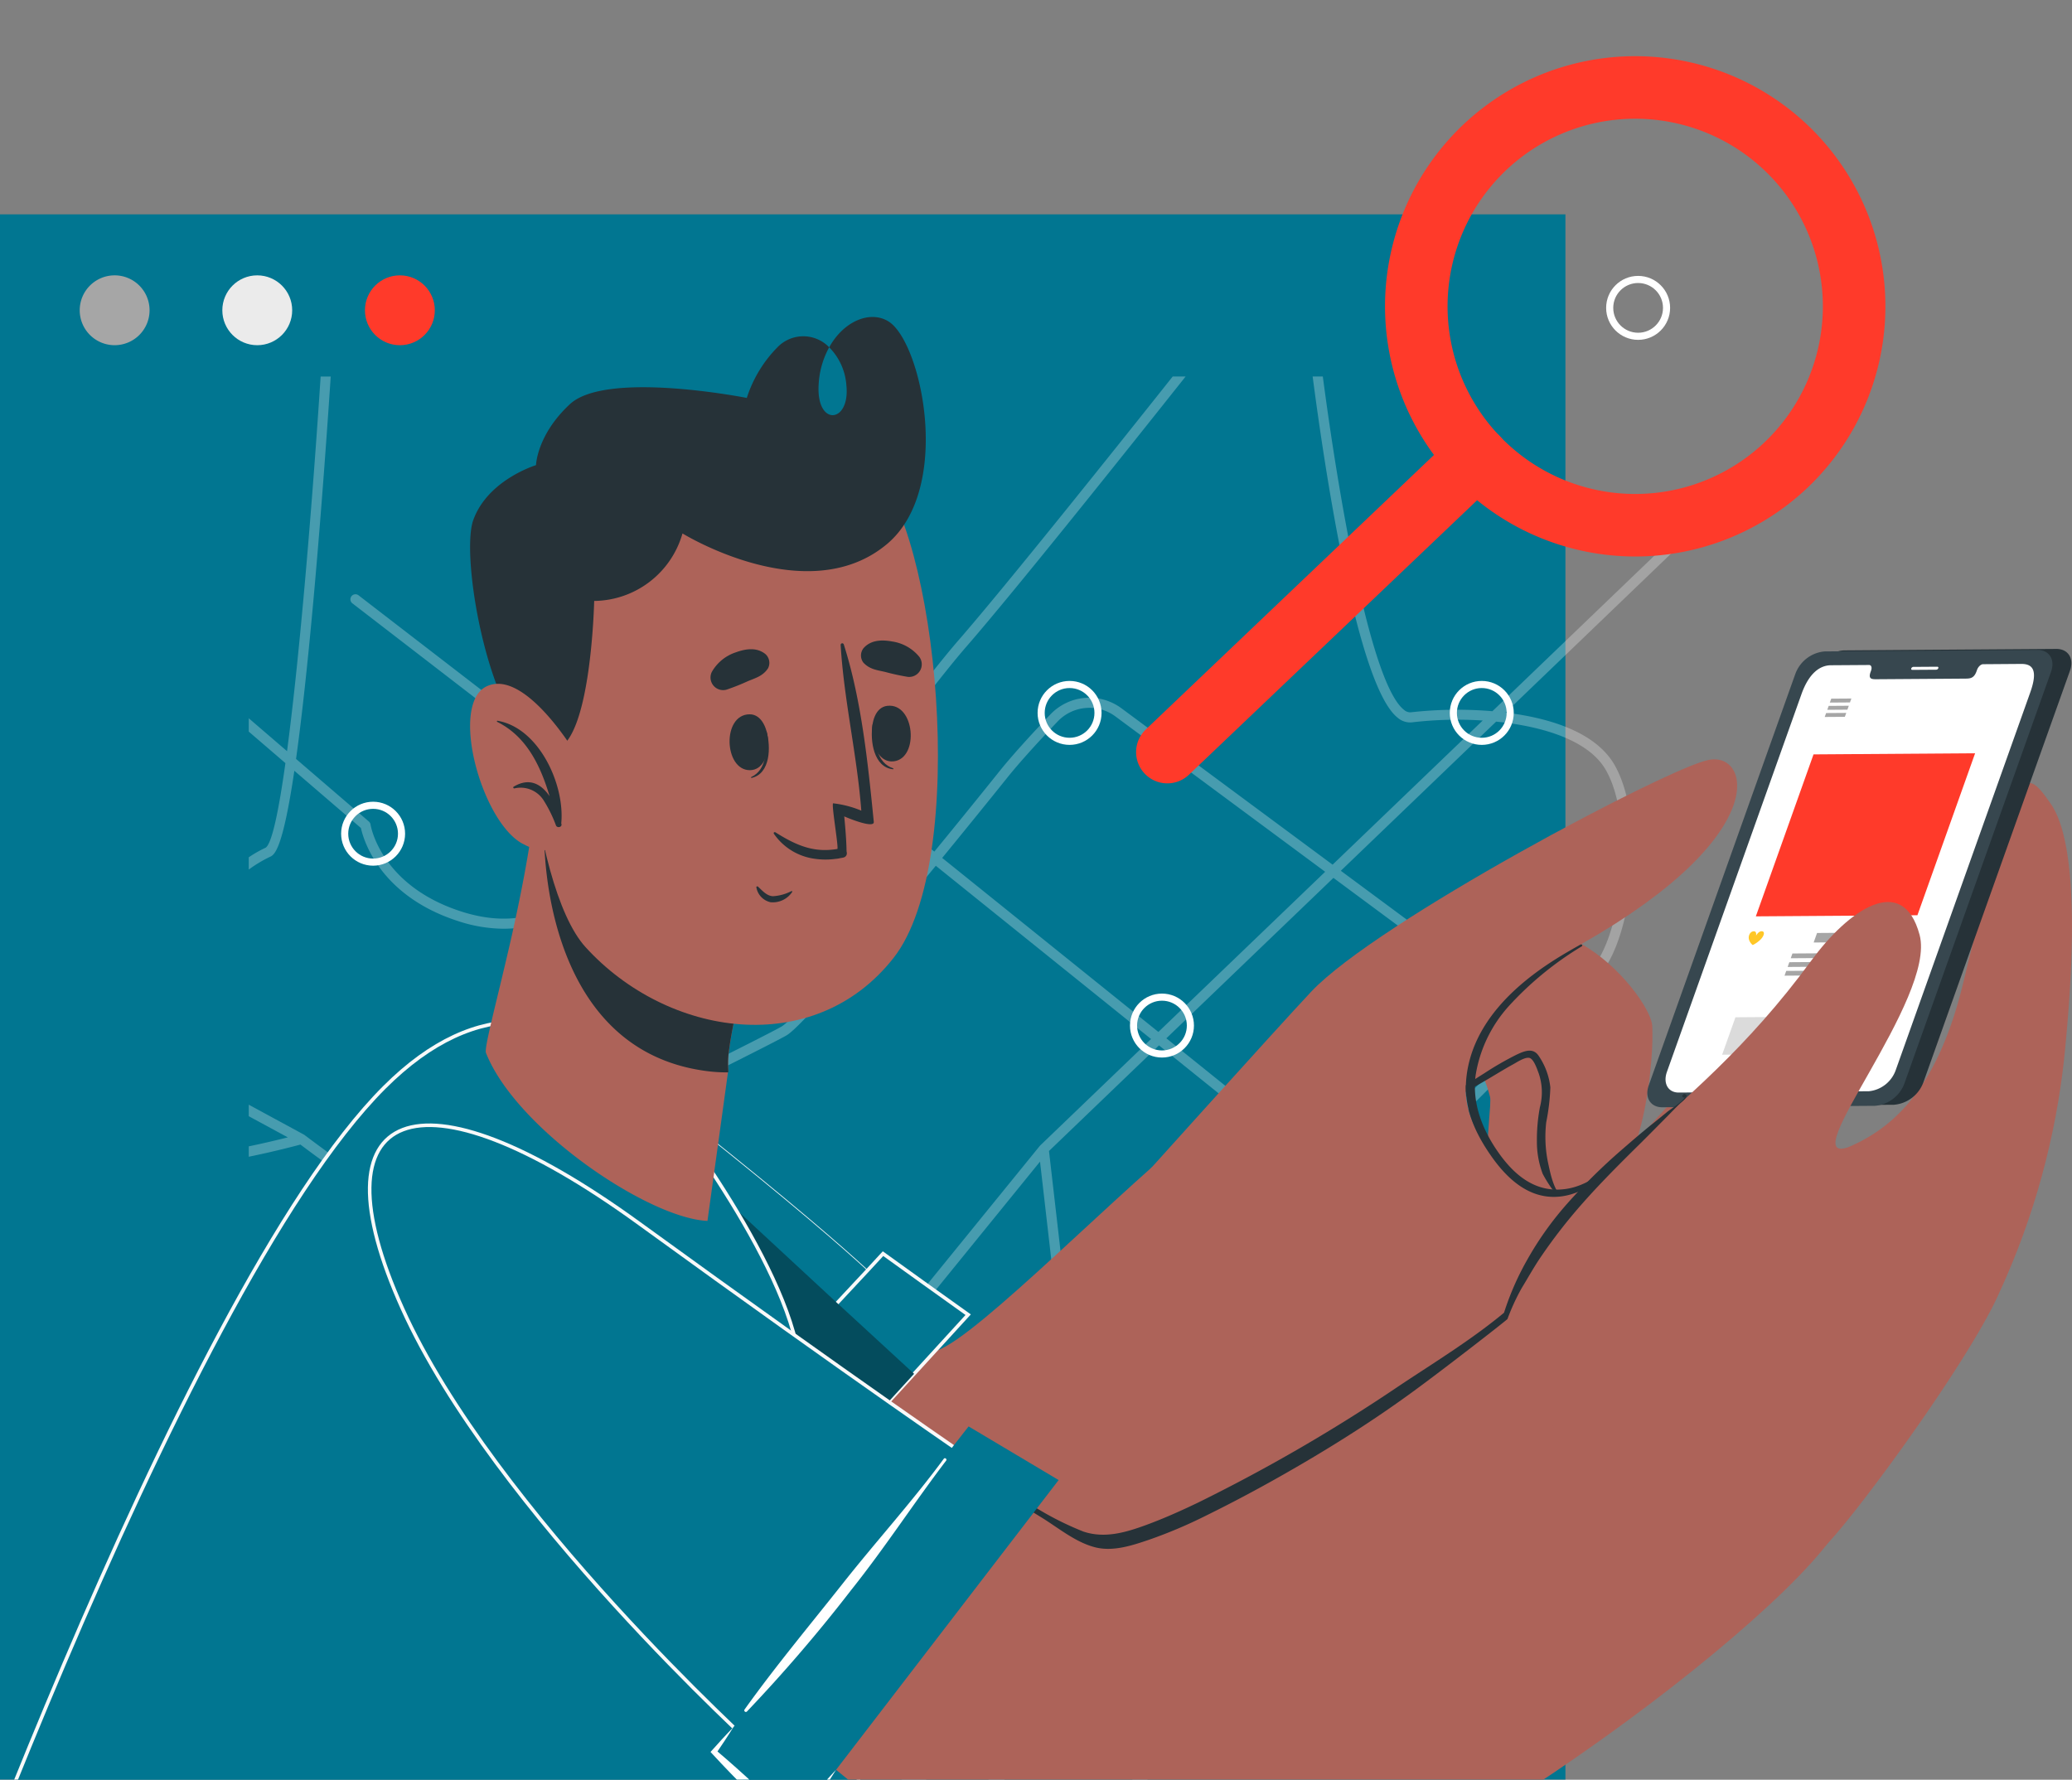 <svg xmlns="http://www.w3.org/2000/svg" xmlns:xlink="http://www.w3.org/1999/xlink" width="291.551" height="250.46" viewBox="0 0 291.551 250.46">
  <rect x="0" y="0" width="291.551" height="250.46" fill="#808080" stroke="none"/>
  <defs>
    <clipPath id="clip-path">
      <path id="Path_908" data-name="Path 908" d="M365.848,257.278a106.4,106.4,0,0,1-9.079,33.121c-4,9.267-19.556,30.515-24.2,35.433-5.774,7.492-20.335,19.823-36.935,31.187v2.094H75.36V138.843H295.629V225.1c9.509-5.1,17.729-9,20.119-9.483,5.857-1.235,9.162,10.559-17.863,25.9,5.507,3.115,9.725,9.133,9.967,11.443a46.727,46.727,0,0,1-.512,8.434L328,203.446a4.852,4.852,0,0,1,4.136-3.115h1.8a2.957,2.957,0,0,1,.859-.134l29.9-.216c1.692,0,2.552,1.371,1.934,3.063l-5.641,15.821c.885.054,1.772,1.263,2.927,2.9C367.216,226.495,367.674,239.173,365.848,257.278Z" transform="translate(-75.36 -138.843)" fill="none"/>
    </clipPath>
  </defs>
  <g id="Group_267" data-name="Group 267" transform="translate(-68 -144.172)">
    <g id="Group_177" data-name="Group 177" transform="translate(-7.359 35.498)">
      <g id="Group_148" data-name="Group 148" transform="translate(75.359 138.838)">
        <rect id="Rectangle_187" data-name="Rectangle 187" width="220.272" height="220.272" fill="#017691"/>
        <g id="Group_147" data-name="Group 147" transform="translate(11.216 8.587)">
          <path id="Path_858" data-name="Path 858" d="M89.549,146.314a4.914,4.914,0,1,1-4.915-4.915A4.913,4.913,0,0,1,89.549,146.314Z" transform="translate(-79.72 -141.399)" fill="#a6a6a6"/>
          <circle id="Ellipse_660" data-name="Ellipse 660" cx="4.915" cy="4.915" r="4.915" transform="translate(20.068 0)" fill="#ebebeb"/>
          <circle id="Ellipse_661" data-name="Ellipse 661" cx="4.915" cy="4.915" r="4.915" transform="translate(40.136 0)" fill="#ff3a2a"/>
        </g>
        <line id="Line_56" data-name="Line 56" x2="220.272" transform="translate(0 25.77)" fill="none"/>
      </g>
      <path id="Path_941" data-name="Path 941" d="M430.145,140.728l-26.093,25.06a58.949,58.949,0,0,0-11.482.153,1.309,1.309,0,0,1-.959-.351c-4.883-3.836-9.44-31.773-11.417-46.906h-1.432c1.572,12.066,6.169,43.47,11.97,48.026a2.674,2.674,0,0,0,2.016.644,54.836,54.836,0,0,1,9.942-.257l-21.122,20.285-29.715-22.011a7.578,7.578,0,0,0-9.981.855c-3.19,3.348-5.614,6.056-7.208,8.048-2.1,2.626-5.428,6.745-9.134,11.268l-11.044-8.891.007-.01c6.558-8.65,12.221-16.121,15.568-19.969,6.809-7.83,22.562-27.575,30.825-37.988h-1.818c-8.419,10.6-23.478,29.458-30.082,37.053-3.375,3.881-9.045,11.359-15.61,20.02L298.333,163.65a.695.695,0,0,0-1.068-.859L282.5,150.9a.712.712,0,0,0-.893,1.109L296.367,163.9c-2.111,2.715-8.042,10.366-12.275,16.087l-39.586-30.514a.712.712,0,0,0-.869,1.128l39.61,30.533c-.871,1.19-1.646,2.267-2.259,3.152-4.688,6.773-10.967,13.222-21.983,9.7-11.275-3.608-12.749-11.9-12.806-12.25a.712.712,0,0,0-.24-.429l-10.244-8.806c.766-5.487,1.633-13.2,2.6-24.058,1.02-11.494,1.83-22.979,2.28-29.751h-1.419c-1.13,17.3-2.9,38.944-4.728,52.718l-5.388-4.632v1.878l5.16,4.436c-.945,6.769-1.9,11.3-2.778,11.9a16.874,16.874,0,0,0-2.382,1.354v1.73a18.213,18.213,0,0,1,2.96-1.783c.613-.272,1.777-.791,3.457-12.123l9.368,8.054c.343,1.592,2.587,9.551,13.728,13.117a20.764,20.764,0,0,0,6.337,1.059c8.2,0,13.455-5.818,17.252-11.3.6-.869,1.361-1.926,2.216-3.093l15.236,11.744c-8.176,10.5-16.22,20.313-21.846,25.551-6.707,6.245-15.17,13.556-22.051,19.385-9.652-6.329-18.7-13.176-18.808-13.26-.014-.011-.031-.011-.045-.02s-.028-.029-.046-.038l-7.757-4.208v1.62l5.495,2.98c-1.312.332-3.269.8-5.495,1.265v1.462c3.453-.708,6.293-1.45,7.269-1.714,1.586,1.193,9.633,7.2,18.254,12.873-6.5,5.49-11.335,9.451-11.435,9.533a.712.712,0,0,0,.9,1.1c.1-.083,5.1-4.181,11.776-9.822,1.982,1.287,3.978,2.545,5.92,3.71,1.344.807,2.851,1.7,4.472,2.656,3.878,2.292,8.6,5.085,13.272,8.033l-13.628,14.8a.712.712,0,0,0,.471,1.193c.125.009,12.6,1.09,22.732,15.368,8.82,12.427,17.192,22.87,31.964,29.945h3.461c-16.293-6.941-25.025-17.751-34.264-30.769-8.627-12.158-18.748-15.084-22.4-15.766l12.887-14c9.323,5.952,18.118,12.4,19.162,16.582,1.526,6.1,8.918,13.616,12.471,17.228.911.924,1.7,1.723,1.868,1.982.994,1.491,7.5,5.195,8.788,5.923a.73.73,0,0,0,.156.065c1.277.36,9.127,2.5,15.355,2.5,3.248,0,6.055-.582,7.259-2.3,1.92-2.744,7.508-7.142,12-10.678a63.8,63.8,0,0,0,6.953-5.889c.281-.338,1.559-1.529,3.6-3.372l5.309,5.309L333.11,316.159h2.247l39.287-32.173,7.007,7.007-28.311,25.166h2.143l27.678-24.6a.711.711,0,0,0,.031-1.035l-7.442-7.441L409.795,255.2l11.563,9.308L378.594,302.52a4.863,4.863,0,0,0,3.214,8.493,4.887,4.887,0,0,0,3.075-1.1l44.631-38.846.632.51v-2.947l-.668.581-5.916-4.762,6.584-5.852V256.7l-7.708,6.852-11.517-9.27,19.225-15.744v-1.841l-20.358,16.672-7.236-5.824c9.573-8.353,19.435-16.93,27.593-24.011v-1.885c-5.739,4.981-17.033,14.793-28.72,24.99l-14.279-11.494c12.583-12.391,29.5-29.168,32.173-32.438,4.514-5.517,6.294-21.593,1.968-29.283-2.608-4.637-9.042-6.674-15.38-7.441L430.145,142.7Zm-7.663,124.686,5.9,4.752-44.417,38.661a3.433,3.433,0,0,1-4.429-5.242Zm-86.708-90.251c1.544-1.932,4.01-4.683,7.127-7.954a6.151,6.151,0,0,1,8.1-.693l29.521,21.868-23.467,22.538-30.42-24.487C331.713,180.234,335.671,175.292,335.775,175.163Zm-22.152,2.623,11,8.857c-4.167,5.076-8.716,10.543-12.51,14.94l-10.5-8.094C305.7,188.225,309.8,182.831,313.623,177.786Zm-28.4,3.066c4.208-5.69,10.13-13.331,12.256-16.063l15.036,12.1c-3.831,5.053-7.934,10.457-12.026,15.728Zm-6.484,39.485c5.69-5.3,13.787-15.177,22-25.724l10.44,8.048c-3.519,4.046-6.251,6.99-7.172,7.517-2.507,1.433-22.21,11.188-31.378,15.718C274.757,224,276.82,222.123,278.737,220.337Zm1.735,33.444c-4.657-2.943-9.427-5.763-13.531-8.19-1.617-.956-3.123-1.846-4.463-2.65-1.81-1.086-3.669-2.253-5.517-3.45,3.617-3.066,7.647-6.523,11.624-10.014,0,0,.008,0,.012,0,1.338-.659,32.813-16.171,36.117-18.06,1.062-.607,4-3.765,7.676-7.982.014,0,.027.007.041.007a.7.7,0,0,0,.692-.85c3.923-4.534,8.557-10.112,12.612-15.053l30.288,24.381-15.6,14.982c-.01.009-.012.023-.022.033s-.027.018-.038.032L316.118,256.8l-21.76-17.131a.711.711,0,0,0-.965.077ZM344.6,296.786c-2.474,3.533-15.9.693-20.979-.729-2.887-1.627-7.609-4.5-8.227-5.429a22.7,22.7,0,0,0-2.038-2.192c-3.465-3.522-10.674-10.851-12.106-16.574-1.151-4.606-9.97-11.17-19.56-17.305L294,241.2l21.794,17.157a.712.712,0,0,0,.993-.111L340.4,229.173l7.385,64.167A23.772,23.772,0,0,0,344.6,296.786Zm23.209-20.574c-2.353,2.122-3.859,3.521-4.184,3.912a66.122,66.122,0,0,1-6.74,5.682c-2.632,2.072-5.453,4.294-7.8,6.36l-7.422-64.486,15.478-14.864,27.865,22.43c-7.147,7.034-12.632,12.4-12.783,12.544a.709.709,0,0,0-.206.4Zm33.649-27.72,7.2,5.8L374.74,282.066l-5.357-5.357C375.893,270.864,388.323,259.959,401.461,248.492Zm-1.126-.906c-11.846,10.339-23.917,20.919-30.857,27.132l3.911-26.077c1.12-1.095,6.262-6.124,12.735-12.494ZM386.027,234.24l-27.851-22.419,23.51-22.578L410.107,210.3C403.387,217.1,393.851,226.534,386.027,234.24Zm34.02-60.122c4.014,7.137,2.335,22.593-1.831,27.683-.9,1.1-3.531,3.847-7.1,7.471l-28.39-21.029,21.855-20.99C411.2,167.916,417.671,169.895,420.047,174.117Z" transform="translate(-118.7 42.976)" fill="#fff" opacity="0.277"/>
      <g id="Group_176" data-name="Group 176" transform="translate(75.361 138.851)">
        <g id="Group_175" data-name="Group 175" clip-path="url(#clip-path)">
          <g id="Group_174" data-name="Group 174" transform="translate(-14.075 14.428)">
            <g id="Group_153" data-name="Group 153" transform="translate(77.796 62.246)">
              <path id="Path_859" data-name="Path 859" d="M102.914,203.484c14.736,35.451,45.912,78.783,65.257,75.489,17.66-3.007,54.7-28.339,69.652-41.169,15.047-12.912-27.347-48.487-36.357-41.074-12,9.869-32.18,30.742-36.079,30.124-4.861-.769-10.592-7.431-42.177-36.956C110.291,177.822,96.644,188.393,102.914,203.484Z" transform="translate(-98.236 -143.497)" fill="#ad6359"/>
              <g id="Group_151" data-name="Group 151" transform="translate(94.219)">
                <path id="Path_860" data-name="Path 860" d="M149.3,187.829c7.572-3.56,15.975-8.244,24.715-8.948s17.13,10.093,17.457,13.39-.916,24.193-9.64,25.063S176.8,201.876,176.29,200.1s-1.07-4.061-2.7-3.727-29.075,16.863-29.075,16.863Z" transform="translate(-124.578 -152.625)" fill="#ad6359"/>
                <g id="Group_149" data-name="Group 149" transform="translate(25.392 24.022)">
                  <path id="Path_861" data-name="Path 861" d="M146.637,190.32c.494-.049,22.951-11.592,31.691-12.295s17.13,10.093,17.457,13.39-.916,24.193-9.64,25.063-5.028-15.458-5.538-17.236-1.07-4.061-2.7-3.727-29.075,16.863-29.075,16.863Z" transform="translate(-146.637 -177.992)" fill="#ad6359"/>
                  <path id="Path_862" data-name="Path 862" d="M173.318,205.288c-1.211-1.273-1.6-3.328-1.965-5.01a18.041,18.041,0,0,1-.237-5.6,30.137,30.137,0,0,0,.581-4.9,9.7,9.7,0,0,0-1.674-4.493c-.8-1.155-2.037-.61-3.1-.111a43.81,43.81,0,0,0-4.53,2.616c-1.584.99-3.148,2.022-4.717,3.038a45.587,45.587,0,0,0-4.787,3.29c-.111.093-.013.293.131.226a46.892,46.892,0,0,0,4.226-2.431q2.369-1.412,4.764-2.783c1.492-.851,2.942-1.78,4.447-2.606.532-.291,1.584-1,2.23-.918.684.085,1.173,1.687,1.376,2.2a8.217,8.217,0,0,1,.165,4.746,24.757,24.757,0,0,0-.424,4.872,12.738,12.738,0,0,0,.815,4.509,18.04,18.04,0,0,0,2.451,3.544C173.192,205.641,173.454,205.43,173.318,205.288Z" transform="translate(-136.881 -167.613)" fill="#263238"/>
                </g>
                <g id="Group_150" data-name="Group 150">
                  <path id="Path_863" data-name="Path 863" d="M136.765,230.656s21.981-24.44,26.58-29.317c9.221-9.784,50.014-31.385,55.879-32.6s9.211,10.718-18.393,26.21c-14.548,8.166-16.389,17.146-15.618,21.945s6.273,13.341,14.373,12.313,12.187-13.4,19.517-15.463,3.766,12.107-.718,20.533S205,250.166,198.236,253.5s-27.565,14.862-27.565,14.862Z" transform="translate(-136.765 -168.653)" fill="#ad6359"/>
                  <path id="Path_864" data-name="Path 864" d="M179.559,206.569c-2.822,2.672-5.983,6.086-9.99,6.639-4.146.571-7.117-1.862-9.386-5.059-2.287-3.225-3.807-7.012-3.249-11.016a18.978,18.978,0,0,1,4.655-9.663,46.142,46.142,0,0,1,10.273-8.416c.167-.105-.013-.347-.188-.247-3.57,2.042-14.72,7.958-16.022,18.455-.532,4.288,1.1,7.9,3.4,11.217,2.119,3.053,5.052,5.911,9.018,5.836,4.838-.087,8.581-4.4,11.736-7.655C179.947,206.515,179.706,206.43,179.559,206.569Z" transform="translate(-107.229 -152.729)" fill="#263238"/>
                </g>
              </g>
              <g id="Group_152" data-name="Group 152" transform="translate(0 38.434)">
                <path id="Path_865" data-name="Path 865" d="M104.041,213.1c7.351,20.911,15.947,34.536,20.286,40.66,1.772,2.5,2.834,3.75,2.834,3.75l30.461-32.686,4.2-4.506s-.79-.885-3.326-3.238c-3.611-3.331-10.769-9.566-24.214-20.271-7.963-6.356-14.545-10.26-19.713-12.048C99.982,179.7,96.407,191.424,104.041,213.1Z" transform="translate(-100.134 -183.595)" fill="#017691" stroke="#f9f9f9" stroke-width="0.1"/>
                <path id="Path_866" data-name="Path 866" d="M108.263,238.281l10.052,11.443,33.939-37.11,7.606-8.318c-1.127-.779-11.978-8.593-11.978-8.593l-2.166,2.346-4.293,4.6-29.875,32.079Z" transform="translate(-87.354 -164.561)" fill="#017691" stroke="#f9f9f9" stroke-width="0.5"/>
                <path id="Path_867" data-name="Path 867" d="M104.041,213.1c7.351,20.911,15.947,34.536,20.286,40.66l-3.285,3.552,10.052,11.443,33.939-37.11c-2.438-2.233-4.908-4.517-7.41-6.821l-3.421-3.143c-15.278-14.144-30.5-28.27-39.633-36.92C99.982,179.7,96.407,191.424,104.041,213.1Z" transform="translate(-100.134 -183.595)" fill="#044c5d"/>
              </g>
            </g>
            <path id="Path_868" data-name="Path 868" d="M207.3,333.638s-47.8,9.674-137.412-1.052c0,0,38.839-111,68.135-140.311,13.331-13.334,25.85-10.818,36.225-1.615.692.617,18.138,22.354,21.714,37.483C205.726,269.451,207.3,333.638,207.3,333.638Z" transform="translate(-69.888 -83.831)" fill="#017691" stroke="#f9f9f9" stroke-width="0.5"/>
            <g id="Group_162" data-name="Group 162" transform="translate(66.086 46.716)">
              <g id="Group_159" data-name="Group 159" transform="translate(2.077)">
                <path id="Path_869" data-name="Path 869" d="M99.921,211.335c17.593,34.3,82.876,92.984,104.708,93.12,25.281.159,83.274-41.871,95.3-58.248,4.787-6.518-38.558-37.19-45.4-31.9-28.684,22.156-53.9,33.224-58.965,31.7-7.788-2.341-44.721-28.627-69.061-46.532C95.921,176.977,92.027,195.941,99.921,211.335Z" transform="translate(-96.389 -120.933)" fill="#ad6359"/>
                <g id="Group_155" data-name="Group 155" transform="translate(152.662 18.867)">
                  <g id="Group_154" data-name="Group 154">
                    <path id="Path_870" data-name="Path 870" d="M205.273,277.8c2.976-2.253,20.79-26.287,25.119-36.3a105.98,105.98,0,0,0,9.082-33.116c1.821-18.11,1.366-30.8-1.929-35.513-3.83-5.473-4.686-6.289-12.313,25.219-4.313,17.827-12.395,22.226-19.908,24.438-30.8,9.067-49.582,27.686-49.582,27.686S193.825,286.458,205.273,277.8Z" transform="translate(-155.742 -169.95)" fill="#ad6359"/>
                  </g>
                </g>
                <g id="Group_158" data-name="Group 158" transform="translate(177.705)">
                  <path id="Path_871" data-name="Path 871" d="M187.355,165.933l-20.646,57.973c-.607,1.705.257,3.081,1.929,3.071l29.911-.208a4.839,4.839,0,0,0,4.128-3.112l20.646-57.97c.61-1.71-.255-3.084-1.927-3.071l-29.911.206A4.845,4.845,0,0,0,187.355,165.933Z" transform="translate(-163.85 -162.615)" fill="#263238"/>
                  <path id="Path_872" data-name="Path 872" d="M186.319,165.992l-20.646,57.973c-.607,1.705.255,3.081,1.926,3.069l29.914-.206a4.846,4.846,0,0,0,4.128-3.112l20.646-57.973c.607-1.71-.257-3.081-1.927-3.071l-29.913.208A4.83,4.83,0,0,0,186.319,165.992Z" transform="translate(-165.478 -162.527)" fill="#37474f"/>
                  <path id="Path_873" data-name="Path 873" d="M185.6,167.684l-18.931,53.155c-.579,1.623.167,2.93,1.664,2.919l26.763-.185a4.492,4.492,0,0,0,3.76-2.958l18.931-53.155c1.178-3.31.224-4.033-1.276-4.023l-5.358.039c-.314,0-.692.358-.849.795l-.067.19c-.368,1.031-.931,1.039-1.626,1.044l-12.4.085c-.694.005-1.253.005-.885-1.026l.067-.19c.157-.437.031-.79-.283-.787l-5.363.036C188.258,163.633,186.684,164.651,185.6,167.684Z" transform="translate(-163.909 -161.323)" fill="#fff"/>
                  <path id="Path_874" data-name="Path 874" d="M180.061,164.032l3.382-.023a.332.332,0,0,0,.283-.211h0a.141.141,0,0,0-.134-.208l-3.382.023a.328.328,0,0,0-.283.211h0A.141.141,0,0,0,180.061,164.032Z" transform="translate(-142.784 -161.082)" fill="#fff"/>
                  <g id="Group_157" data-name="Group 157" transform="translate(10.525 6.985)">
                    <path id="Path_875" data-name="Path 875" d="M171.414,191.277l22.737-.157,8.118-22.795-22.737.158Z" transform="translate(-166.671 -160.623)" fill="#ff3a2a"/>
                    <path id="Path_876" data-name="Path 876" d="M174.578,179.553l13.268-.092.477-1.339-13.268.092Z" transform="translate(-161.698 -145.221)" fill="#a6a6a6"/>
                    <path id="Path_877" data-name="Path 877" d="M173.324,180.016l15.71-.109.238-.67-15.71.109Z" transform="translate(-163.67 -143.467)" fill="#a6a6a6"/>
                    <path id="Path_878" data-name="Path 878" d="M173.154,180.493l15.71-.109.238-.67-15.71.109Z" transform="translate(-163.936 -142.718)" fill="#a6a6a6"/>
                    <path id="Path_879" data-name="Path 879" d="M172.984,180.97l15.71-.109.238-.67-15.71.109Z" transform="translate(-164.203 -141.969)" fill="#a6a6a6"/>
                    <g id="Group_156" data-name="Group 156" transform="translate(14.434)">
                      <path id="Path_880" data-name="Path 880" d="M175.462,165.9l2.833-.02.2-.552-2.833.02Z" transform="translate(-174.742 -165.331)" fill="#a6a6a6"/>
                      <path id="Path_881" data-name="Path 881" d="M175.322,166.3l2.833-.02.2-.552-2.833.02Z" transform="translate(-174.962 -164.713)" fill="#a6a6a6"/>
                      <path id="Path_882" data-name="Path 882" d="M175.182,166.688l2.833-.02.2-.552-2.833.019Z" transform="translate(-175.182 -164.095)" fill="#a6a6a6"/>
                    </g>
                    <path id="Path_883" data-name="Path 883" d="M171.1,179.334a1.5,1.5,0,0,0,.491.671,4.046,4.046,0,0,0,1-.682c.6-.53.8-1.265.244-1.26-.44,0-.777.62-.777.62s.131-.615-.309-.612C171.193,178.073,170.874,178.809,171.1,179.334Z" transform="translate(-167.284 -145.315)" fill="#ffc727"/>
                    <path id="Path_884" data-name="Path 884" d="M169.57,188.115l18.345-.127,1.876-5.267-18.345.127Z" transform="translate(-169.57 -137.991)" fill="#dbdbdb"/>
                  </g>
                </g>
                <path id="Path_885" data-name="Path 885" d="M206.012,210.991c-7.678,2.546,12.47-21,10.085-29.9s-10.072-3.444-15.255,3.64c-17.994,24.576-35.927,29.3-42.622,49.485S206.012,210.991,206.012,210.991Z" transform="translate(-0.079 -140.845)" fill="#ad6359"/>
                <path id="Path_886" data-name="Path 886" d="M129,240.708c2.564,1.325,5.064,2.773,7.583,4.182a43.029,43.029,0,0,0,7.184,3.665c2.981,1,5.939.131,8.773-.905,2.51-.918,4.959-2.017,7.367-3.174a237.856,237.856,0,0,0,28.383-16.49c5.016-3.339,10.358-6.592,14.967-10.484l-.471.795a38.912,38.912,0,0,1,3.38-7.9,45.653,45.653,0,0,1,5.8-8.133,81.972,81.972,0,0,1,7.559-7.446c1.4-1.214,2.8-2.426,4.244-3.583q1.084-.868,2.158-1.749c.633-.514,2.184-1.422,2.513-2.137-.136.3-.563-.005-.36-.211l.105-.1a.186.186,0,0,1,.257-.033l.149.1a.152.152,0,0,1,.046.177c-.172.484-.689.785-1.042,1.139-.648.653-1.289,1.314-1.937,1.97-1.2,1.211-2.392,2.423-3.6,3.619-2.729,2.693-5.461,5.414-8,8.285a74.57,74.57,0,0,0-6.019,7.747c-.929,1.379-1.734,2.832-2.6,4.249a30.226,30.226,0,0,0-2,4.349c-.057.129-8.743,6.9-13.3,10.222-4.583,3.351-9.337,6.435-14.216,9.337-4.864,2.891-9.831,5.62-14.908,8.115a67.22,67.22,0,0,1-7.95,3.372c-2.41.818-5.116,1.734-7.67,1.078-2.732-.7-5.131-2.714-7.49-4.172-3.02-1.865-6.08-3.683-9.038-5.648C128.741,240.857,128.867,240.636,129,240.708Z" transform="translate(-45.412 -124.338)" fill="#263238"/>
              </g>
              <g id="Group_161" data-name="Group 161" transform="translate(0 67.04)">
                <path id="Path_887" data-name="Path 887" d="M181.5,236.533l-31.346,40s-37.126-33.61-49.945-62.026,1.878-34.816,33.28-12.022C164.2,224.783,181.5,236.533,181.5,236.533Z" transform="translate(-95.581 -188.679)" fill="#017691" stroke="#f9f9f9" stroke-width="0.5"/>
                <g id="Group_160" data-name="Group 160" transform="translate(15.943 24.519)">
                  <path id="Path_888" data-name="Path 888" d="M116.327,198.233c5.381,3.434,10.625,7.171,15.811,10.893,2.523,1.811,5.034,3.632,7.513,5.5q1.968,1.481,3.938,2.958a32.248,32.248,0,0,0,4.432,3.133c.286.144,0,.556-.211.357-2.3-2.112-5.347-3.658-7.955-5.371q-4.128-2.712-8.151-5.566c-5.27-3.735-10.551-7.593-15.515-11.724A.115.115,0,0,1,116.327,198.233Z" transform="translate(-79.201 -198.212)" fill="none"/>
                  <path id="Path_889" data-name="Path 889" d="M104.234,212.979a33.462,33.462,0,0,0,4.6,3.411c.64.394,1.253.826,1.87,1.247-3.1-3.709-6.106-7.49-8.907-11.376a.074.074,0,0,1,.118-.09c6.659,7.181,12.943,14.718,19.607,21.907,6.767,7.3,13.107,15.062,20.188,22.061a.209.209,0,1,1-.3.293c-6.9-7.12-14.213-13.812-20.772-21.274-2.613-2.976-5.237-5.988-7.827-9.033a15.653,15.653,0,0,1-2.076-1.332,28.281,28.281,0,0,1-2.3-1.765c-1.453-1.283-2.935-2.516-4.457-3.717C103.766,213.143,104.033,212.8,104.234,212.979Z" transform="translate(-101.78 -185.742)" fill="none"/>
                </g>
                <path id="Path_890" data-name="Path 890" d="M162.909,212.705c-1.188-.7-12.668-7.549-12.668-7.549l-35.819,45.809,11,10.546Z" transform="translate(-65.962 -162.776)" fill="#017691"/>
                <path id="Path_891" data-name="Path 891" d="M116.122,242.255c4.355-6.1,9.2-11.886,13.843-17.763s9.73-11.474,14.183-17.513c.162-.219.5.041.334.257-4.555,5.98-8.637,12.287-13.331,18.169a217.414,217.414,0,0,1-14.682,17.12A.22.22,0,0,1,116.122,242.255Z" transform="translate(-63.364 -160.041)" fill="#fff"/>
                <path id="Path_892" data-name="Path 892" d="M131.891,227.585c-2.335,2.464-4.517,5.046-6.654,7.665l.9-.069c-3.588-3.6-7.279-7.084-11.165-10.371l.036.489c.823-1.209,1.638-2.423,2.407-3.673-1.026,1.049-2.009,2.132-2.981,3.223l-.206.229.239.26c3.444,3.745,7.084,7.289,10.829,10.723l.514.471.388-.54C128.179,233.251,130.114,230.478,131.891,227.585Z" transform="translate(-66.262 -136.885)" fill="#fff"/>
              </g>
            </g>
            <g id="Group_173" data-name="Group 173" transform="translate(80.22)">
              <g id="Group_164" data-name="Group 164" transform="translate(2.204 69.955)">
                <g id="Group_163" data-name="Group 163">
                  <path id="Path_893" data-name="Path 893" d="M133.129,228.91c-8.359-.381-26.95-12.958-31.169-23.656-.283-.736,1.68-7.835,3.655-16.575,1.181-5.309,2.366-11.245,3.061-16.742.136-1.129,3.717,1.428,3.717,1.428l6.9,2.613,22.807,8.678s-4.841,11.093-5.988,20.685a12.487,12.487,0,0,0-.049,2.287C136.059,207.734,133.129,228.91,133.129,228.91Z" transform="translate(-101.933 -171.65)" fill="#ad6359"/>
                </g>
                <path id="Path_894" data-name="Path 894" d="M131.029,205.932c0,.105.013.234,0,.378a21.943,21.943,0,0,1-3.567-.257c-23.146-3.441-22.328-33.324-22.328-33.324l9.123,1.554,22.807,8.678s-4.841,11.093-5.988,20.685A12.49,12.49,0,0,0,131.029,205.932Z" transform="translate(-96.904 -169.954)" fill="#263238"/>
              </g>
              <g id="Group_172" data-name="Group 172">
                <g id="Group_165" data-name="Group 165" transform="translate(7.791 14.822)">
                  <path id="Path_895" data-name="Path 895" d="M106.5,167.376c-4.933,11.9-1.9,47.954,6.057,56.7,11.533,12.68,32.131,15.785,43.335,1.53,10.862-13.817,6.073-60.735-2.973-68.86C139.591,144.78,113.783,149.8,106.5,167.376Z" transform="translate(-104.106 -150.215)" fill="#ad6359"/>
                </g>
                <path id="Path_896" data-name="Path 896" d="M107.062,178.772v-.013" transform="translate(-91.667 -90.519)" fill="none" stroke="#f6a89f" stroke-linecap="round" stroke-linejoin="round" stroke-width="0"/>
                <g id="Group_170" data-name="Group 170" transform="translate(33.787 45.536)">
                  <g id="Group_166" data-name="Group 166" transform="translate(2.72 10.383)">
                    <path id="Path_897" data-name="Path 897" d="M118.62,167.125c-.026-.09-.18.131-.17.231.27,2.423.17,5.245-1.963,6.225-.067.028-.051.152.031.134C119.17,173.126,119.263,169.378,118.62,167.125Z" transform="translate(-113.421 -164.761)" fill="#263238"/>
                    <path id="Path_898" data-name="Path 898" d="M118.1,166.193c-3.93.013-3.614,7.873.028,7.863C121.708,174.043,121.394,166.183,118.1,166.193Z" transform="translate(-115.27 -166.193)" fill="#263238"/>
                  </g>
                  <g id="Group_167" data-name="Group 167" transform="translate(22.737 9.173)">
                    <path id="Path_899" data-name="Path 899" d="M123.157,166.767c.015-.093.2.108.2.208.021,2.438.455,5.227,2.69,5.947.069.023.067.147-.015.139C123.324,172.788,122.786,169.081,123.157,166.767Z" transform="translate(-123.052 -164.119)" fill="#263238"/>
                    <path id="Path_900" data-name="Path 900" d="M125.207,165.742c3.9-.455,4.527,7.387.908,7.809C122.556,173.965,121.933,166.122,125.207,165.742Z" transform="translate(-123.03 -165.723)" fill="#263238"/>
                  </g>
                  <path id="Path_901" data-name="Path 901" d="M116.513,168.323a31.119,31.119,0,0,0,3-1.193c1.147-.473,2.109-.73,2.829-1.8a1.667,1.667,0,0,0-.347-2c-1.222-1-2.77-.769-4.172-.26a6.065,6.065,0,0,0-3.385,2.76A1.775,1.775,0,0,0,116.513,168.323Z" transform="translate(-114.212 -161.41)" fill="#263238"/>
                  <path id="Path_902" data-name="Path 902" d="M129.042,167.269a31.345,31.345,0,0,1-3.156-.687c-1.209-.275-2.2-.37-3.086-1.312a1.664,1.664,0,0,1,.015-2.032c1.039-1.183,2.6-1.214,4.072-.941a6.072,6.072,0,0,1,3.791,2.168A1.776,1.776,0,0,1,129.042,167.269Z" transform="translate(-101.246 -162.156)" fill="#263238"/>
                  <path id="Path_903" data-name="Path 903" d="M116.972,175.644c.6.548,1.219,1.309,2.107,1.348a6.479,6.479,0,0,0,2.593-.718.086.086,0,0,1,.111.121,3.287,3.287,0,0,1-3.04,1.446,2.6,2.6,0,0,1-2-2.078C116.7,175.623,116.882,175.564,116.972,175.644Z" transform="translate(-110.247 -141.009)" fill="#263238"/>
                  <g id="Group_169" data-name="Group 169" transform="translate(8.934 0.393)">
                    <g id="Group_168" data-name="Group 168">
                      <path id="Path_904" data-name="Path 904" d="M117.743,189.159a8.305,8.305,0,0,0,5.682,3.467,10.481,10.481,0,0,0,2.989.015,3.086,3.086,0,0,0,.568-.087c.175-.028.334-.057.53-.1a.607.607,0,0,0,.466-.566v-.018a1.14,1.14,0,0,0-.033-.247V191.6l-.013-.214c-.026-1.878-.322-4.722-.322-4.722.7.316,4.254,1.746,4.159.769-.808-8.089-1.708-17.086-4.221-24.965a.226.226,0,0,0-.442.082c.468,7.8,2.31,15.474,2.906,23.308a14.455,14.455,0,0,0-3.961-1.031c-.265.087.671,5.486.615,6.33a.431.431,0,0,1-.013.09c-3.135.53-5.548-.327-8.691-2.32C117.776,188.8,117.589,188.971,117.743,189.159Z" transform="translate(-117.686 -162.309)" fill="#263238"/>
                    </g>
                  </g>
                </g>
                <path id="Path_905" data-name="Path 905" d="M159.714,176.433c-11.191,9.344-28.751-1.515-28.751-1.515a13.074,13.074,0,0,1-12.426,9.5s-.432,20.489-5.772,20.957c-8.148.723-13.287-26.675-11.237-32.349s8.825-7.719,8.825-7.719.108-4.262,4.774-8.586c5.154-4.784,24.885-.874,24.885-.874a17.944,17.944,0,0,1,4.285-7.1,5.051,5.051,0,0,1,7.307-.023,12.135,12.135,0,0,0-1.479,5.183c-.4,6.024,4.452,5.558,3.9.18a8.425,8.425,0,0,0-2.418-5.363c2.058-3.742,5.854-5.26,8.406-3.6C164.637,148.132,169.025,168.668,159.714,176.433Z" transform="translate(-101.077 -144.452)" fill="#263238"/>
                <g id="Group_171" data-name="Group 171" transform="translate(0.001 51.628)">
                  <path id="Path_906" data-name="Path 906" d="M116.026,174.488s-7.143-12.094-12.57-9.633-.671,19.561,5.268,22.305a6.233,6.233,0,0,0,8.586-2.7Z" transform="translate(-101.077 -164.524)" fill="#ad6359"/>
                  <path id="Path_907" data-name="Path 907" d="M102.635,166.547c-.1-.018-.126.118-.044.159,4.154,2.065,6.1,6.214,7.367,10.458-1.152-1.685-2.822-2.688-5.062-1.335-.118.072-.026.255.1.239a3.835,3.835,0,0,1,4.108,1.659,18.579,18.579,0,0,1,1.752,3.557c.172.4.88.247.769-.2l-.028-.1C112.121,175.521,108.461,167.548,102.635,166.547Z" transform="translate(-98.771 -161.347)" fill="#263238"/>
                </g>
              </g>
            </g>
          </g>
        </g>
      </g>
    </g>
    <path id="Path_929" data-name="Path 929" d="M59.492,38a4.4,4.4,0,0,1-6.047,1.465L2.109,8.157A4.4,4.4,0,0,1,6.692.644L58.027,31.957A4.4,4.4,0,0,1,59.492,38Z" transform="matrix(-0.259, 0.966, -0.966, -0.259, 281.192, 205.424)" fill="#ff3a2a"/>
    <path id="Path_930" data-name="Path 930" d="M65.254,53.534A35.2,35.2,0,1,1,53.534,5.154,35.2,35.2,0,0,1,65.254,53.534ZM12.667,21.457a26.4,26.4,0,1,0,36.285-8.791,26.4,26.4,0,0,0-36.285,8.791Z" transform="matrix(-0.259, 0.966, -0.966, -0.259, 341.216, 162.395)" fill="#ff3a2a"/>
    <g id="Ellipse_663" data-name="Ellipse 663" transform="translate(214 240)" fill="none" stroke="#fff" stroke-width="1">
      <circle cx="4.5" cy="4.5" r="4.5" stroke="none"/>
      <circle cx="4.5" cy="4.5" r="4" fill="none"/>
    </g>
    <g id="Ellipse_664" data-name="Ellipse 664" transform="translate(116 257)" fill="none" stroke="#fff" stroke-width="1">
      <circle cx="4.5" cy="4.5" r="4.5" stroke="none"/>
      <circle cx="4.5" cy="4.5" r="4" fill="none"/>
    </g>
    <g id="Ellipse_665" data-name="Ellipse 665" transform="translate(227 284)" fill="none" stroke="#fff" stroke-width="1">
      <circle cx="4.5" cy="4.5" r="4.5" stroke="none"/>
      <circle cx="4.5" cy="4.5" r="4" fill="none"/>
    </g>
    <g id="Ellipse_666" data-name="Ellipse 666" transform="translate(272 240)" fill="none" stroke="#fff" stroke-width="1">
      <circle cx="4.5" cy="4.5" r="4.5" stroke="none"/>
      <circle cx="4.5" cy="4.5" r="4" fill="none"/>
    </g>
    <g id="Ellipse_667" data-name="Ellipse 667" transform="translate(294 183)" fill="none" stroke="#fff" stroke-width="1">
      <circle cx="4.5" cy="4.5" r="4.5" stroke="none"/>
      <circle cx="4.5" cy="4.5" r="4" fill="none"/>
    </g>
  </g>
</svg>
